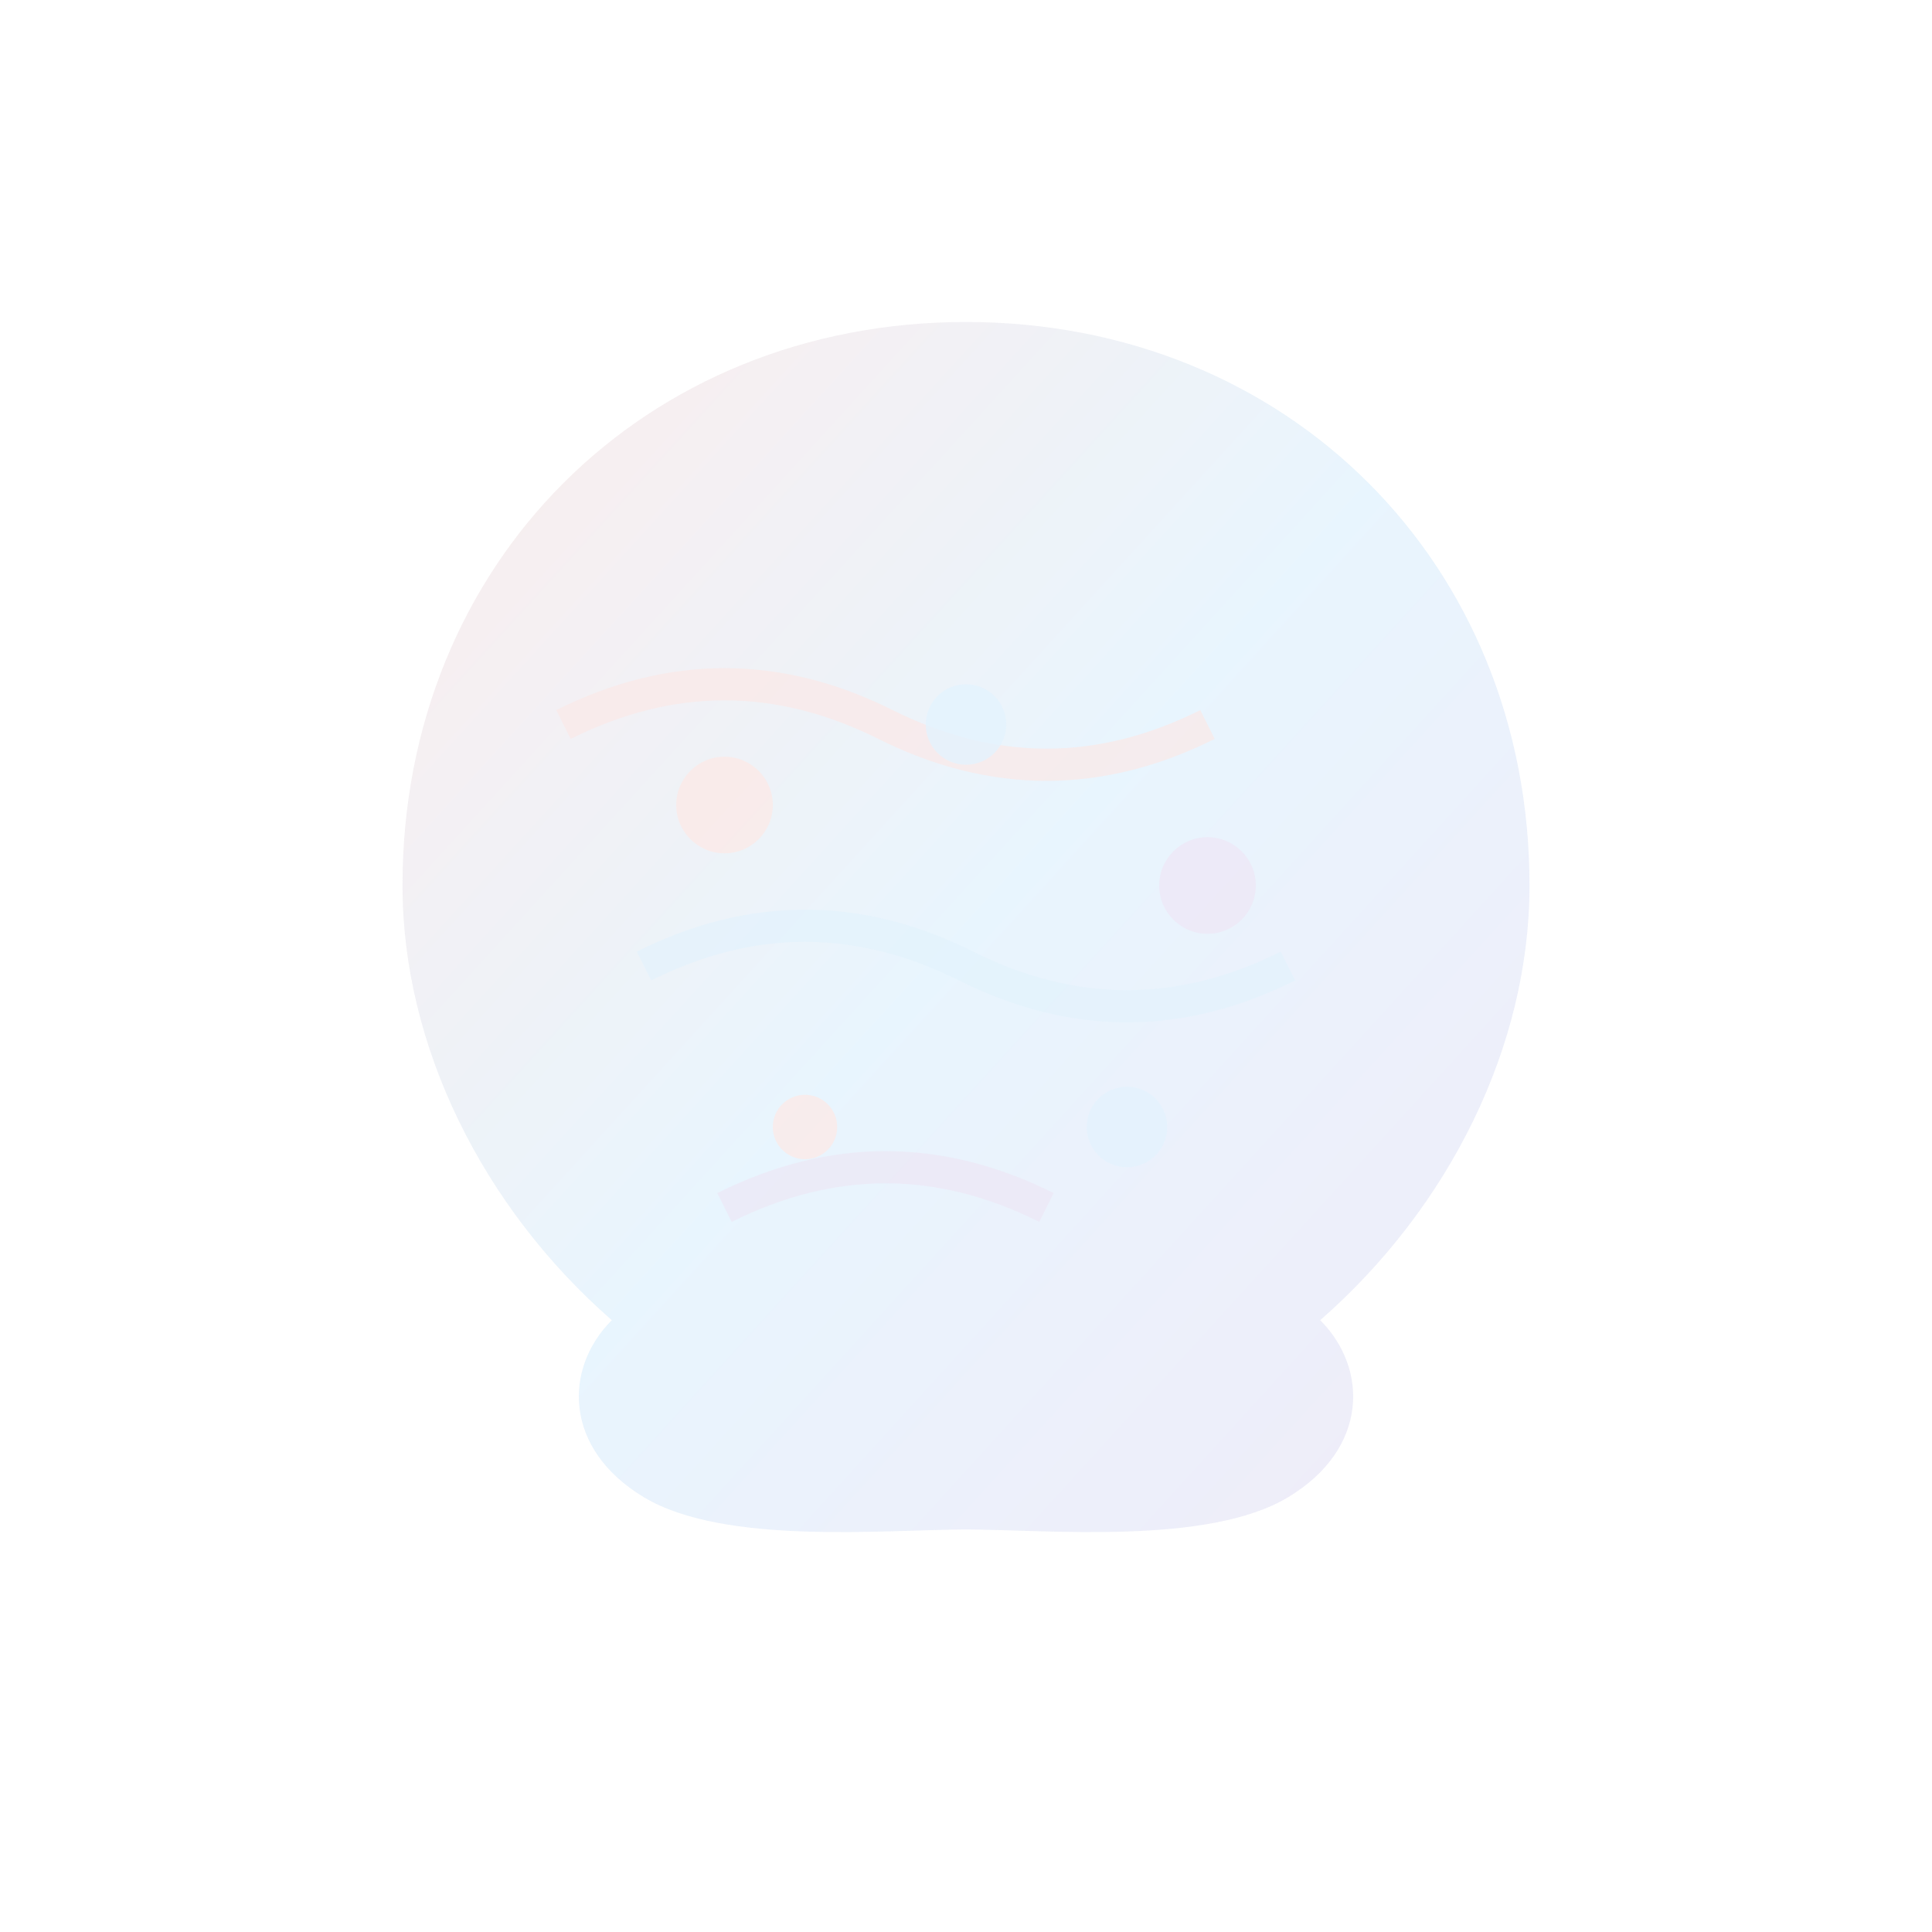 <svg viewBox="0 0 120 120" xmlns="http://www.w3.org/2000/svg">
  <defs>
    <linearGradient id="brainGradient" x1="0%" y1="0%" x2="100%" y2="100%">
      <stop offset="0%" style="stop-color:#fbe9e7"/>
      <stop offset="50%" style="stop-color:#e3f2fd"/>
      <stop offset="100%" style="stop-color:#ede7f6"/>
    </linearGradient>
    <filter id="glow">
      <feGaussianBlur stdDeviation="3" result="coloredBlur"/>
      <feMerge> 
        <feMergeNode in="coloredBlur"/>
        <feMergeNode in="SourceGraphic"/>
      </feMerge>
    </filter>
  </defs>
  
  <!-- Brain outline -->
  <path d="M60 20 C40 20, 25 35, 25 55 C25 65, 30 75, 38 82 C35 85, 35 90, 40 93 C45 96, 55 95, 60 95 C65 95, 75 96, 80 93 C85 90, 85 85, 82 82 C90 75, 95 65, 95 55 C95 35, 80 20, 60 20 Z" 
        fill="url(#brainGradient)" 
        filter="url(#glow)"
        opacity="0.9"/>
  
  <!-- Brain details/folds -->
  <path d="M35 45 Q45 40, 55 45 Q65 50, 75 45" 
        stroke="#fbe9e7" 
        stroke-width="2" 
        fill="none" 
        opacity="0.7"/>
  
  <path d="M40 60 Q50 55, 60 60 Q70 65, 80 60" 
        stroke="#e3f2fd" 
        stroke-width="2" 
        fill="none" 
        opacity="0.7"/>
  
  <path d="M45 75 Q55 70, 65 75" 
        stroke="#ede7f6" 
        stroke-width="2" 
        fill="none" 
        opacity="0.7"/>
  
  <!-- Mosaic pattern overlay -->
  <circle cx="45" cy="50" r="3" fill="#fbe9e7" opacity="0.8"/>
  <circle cx="60" cy="45" r="2.5" fill="#e3f2fd" opacity="0.8"/>
  <circle cx="75" cy="55" r="3" fill="#ede7f6" opacity="0.8"/>
  <circle cx="50" cy="70" r="2" fill="#fbe9e7" opacity="0.8"/>
  <circle cx="70" cy="70" r="2.5" fill="#e3f2fd" opacity="0.8"/>
</svg>
